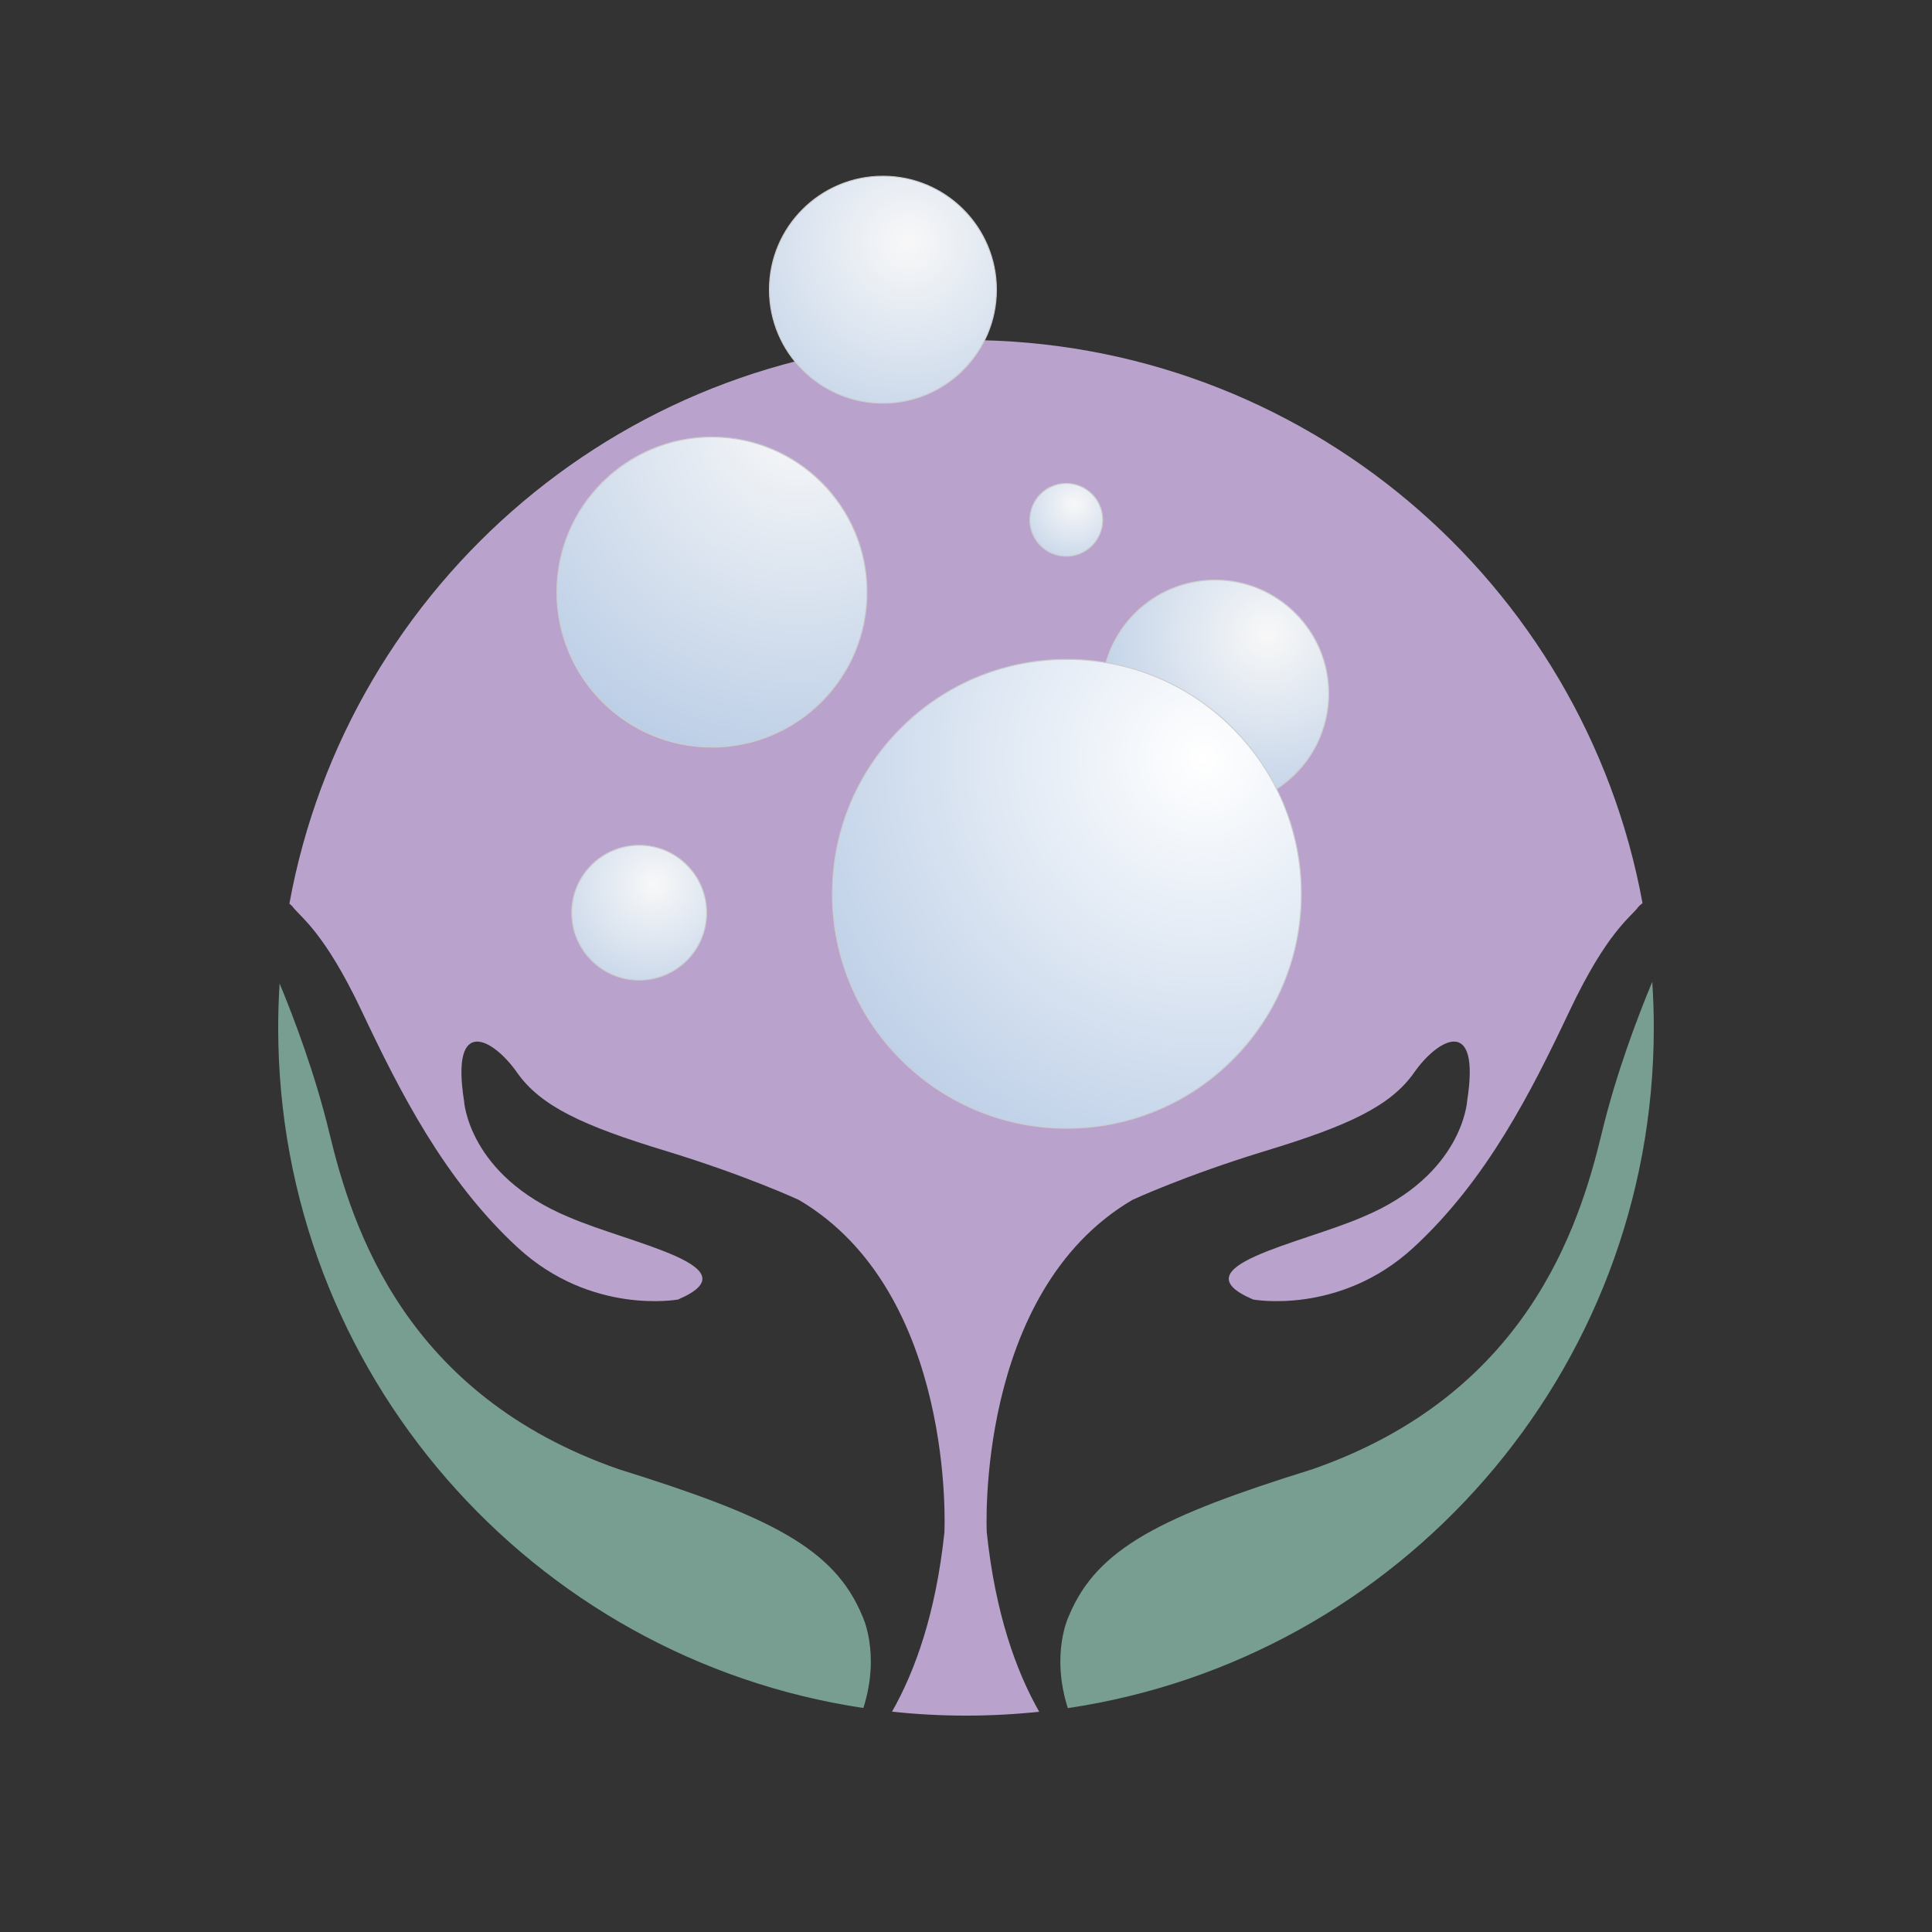 <?xml version="1.0" encoding="utf-8"?>
<!-- Generator: Adobe Illustrator 24.0.2, SVG Export Plug-In . SVG Version: 6.00 Build 0)  -->
<svg version="1.1" id="Calque_1" xmlns="http://www.w3.org/2000/svg" xmlns:xlink="http://www.w3.org/1999/xlink" x="0px" y="0px"
	 viewBox="0 0 1000 1000" style="enable-background:new 0 0 1000 1000;" xml:space="preserve">
<rect x="0" y="0" width="1000" height="1000" fill="#333333" stroke="none"/>
<style type="text/css">
	.st0{fill:#779E91;}
	.st1{fill:#B9A3CC;}
	.st2{fill:url(#SVGID_1_);}
	.st3{fill:#CCCCCC;}
	.st4{fill:url(#SVGID_2_);}
	.st5{fill:url(#SVGID_3_);}
	.st6{fill:url(#SVGID_4_);}
	.st7{fill:url(#SVGID_5_);}
	.st8{fill:url(#SVGID_6_);}
</style>
<g>
	<path class="st0" d="M679.27,760.48c-77.98,24.32-111.34,40.77-125.91,75.67c0,0-9.73,19.39-0.66,47.97
		C724.32,858.65,856,710.71,856,532c0-8-0.27-15.94-0.79-23.82c-7.47,17.93-18.72,47.42-26.14,78.32
		C817.13,636.28,789.39,722.2,679.27,760.48z"/>
</g>
<path class="st1" d="M586.09,621.08c0,0,27.19-12.67,69.28-25.48c42.08-12.81,64.33-22.95,76.58-40.45
	c12.25-17.5,34.48-30.12,27.45,14.64c0,0-2.12,38.5-54.05,60.1c-32.15,13.96-96.58,25.73-56.7,42.74c0,0,44.77,8.26,82.92-26.85
	c38.15-35.12,61.3-81.27,80.77-122.42c19.47-41.15,31.81-48.72,35.49-53.72c0.46-0.63,1.28-1.4,2.33-2.19
	C819.79,301.65,674.57,176,500,176c-174.67,0-319.95,125.8-350.21,291.73c0.87,0.69,1.55,1.35,1.96,1.91
	c3.68,5,16.02,12.57,35.49,53.72c19.47,41.15,42.63,87.3,80.77,122.42c38.15,35.11,82.92,26.85,82.92,26.85
	c39.88-17.01-24.55-28.78-56.7-42.74c-51.93-21.6-54.05-60.1-54.05-60.1c-7.03-44.76,15.2-32.13,27.45-14.64
	c12.25,17.5,34.5,27.64,76.58,40.45c42.08,12.81,69.28,25.48,69.28,25.48c81.48,47.94,75.34,172.02,75.34,172.02
	c-4.42,42-15.18,71.85-27.12,92.86C474.29,887.3,487.06,888,500,888c12.8,0,25.44-0.68,37.89-2c-11.96-21.01-22.72-50.88-27.15-92.9
	C510.75,793.1,504.61,669.02,586.09,621.08z"/>
<g>
	<path class="st0" d="M446.22,836.15c-14.57-34.9-47.93-51.35-125.91-75.67c-110.12-38.28-137.86-124.2-149.81-173.97
		c-7.3-30.41-18.31-59.46-25.78-77.46c-0.48,7.59-0.73,15.24-0.73,22.95c0,178.57,131.47,326.42,302.89,352.06
		C455.94,855.51,446.22,836.15,446.22,836.15z"/>
</g>
<g>
	<radialGradient id="SVGID_1_" cx="470.144" cy="125.253" r="121.67" gradientUnits="userSpaceOnUse">
		<stop  offset="0" style="stop-color:#F8F8F8"/>
		<stop  offset="1" style="stop-color:#BACDE6"/>
	</radialGradient>
	<circle class="st2" cx="457" cy="149.95" r="58.75"/>
	<path class="st3" d="M457,91.45c32.26,0,58.5,26.24,58.5,58.5s-26.24,58.5-58.5,58.5s-58.5-26.24-58.5-58.5S424.74,91.45,457,91.45
		 M457,90.95c-32.58,0-59,26.42-59,59s26.42,59,59,59s59-26.42,59-59S489.58,90.95,457,90.95L457,90.95z"/>
</g>
<g>
	<radialGradient id="SVGID_2_" cx="656.085" cy="328.478" r="101.68" gradientUnits="userSpaceOnUse">
		<stop  offset="0" style="stop-color:#F8F8F8"/>
		<stop  offset="1" style="stop-color:#BACDE6"/>
	</radialGradient>
	<circle class="st4" cx="629" cy="358.95" r="58.75"/>
	<path class="st3" d="M629,300.45c32.26,0,58.5,26.24,58.5,58.5s-26.24,58.5-58.5,58.5s-58.5-26.24-58.5-58.5
		S596.74,300.45,629,300.45 M629,299.95c-32.58,0-59,26.42-59,59s26.42,59,59,59s59-26.42,59-59S661.58,299.95,629,299.95
		L629,299.95z"/>
</g>
<g>
	<radialGradient id="SVGID_3_" cx="622.655" cy="392.544" r="238.222" gradientUnits="userSpaceOnUse">
		<stop  offset="0" style="stop-color:#FFFFFF"/>
		<stop  offset="1" style="stop-color:#BACDE6"/>
	</radialGradient>
	<circle class="st5" cx="552.21" cy="462.65" r="121.35"/>
	<path class="st3" d="M552.21,341.55c32.35,0,62.76,12.6,85.63,35.47c22.87,22.87,35.47,53.28,35.47,85.63s-12.6,62.76-35.47,85.63
		c-22.87,22.87-53.28,35.47-85.63,35.47s-62.76-12.6-85.63-35.47c-22.87-22.87-35.47-53.28-35.47-85.63s12.6-62.76,35.47-85.63
		S519.86,341.55,552.21,341.55 M552.21,341.05c-67.16,0-121.6,54.44-121.6,121.6s54.44,121.6,121.6,121.6
		c67.16,0,121.6-54.44,121.6-121.6S619.37,341.05,552.21,341.05L552.21,341.05z"/>
</g>
<g>
	<radialGradient id="SVGID_4_" cx="556.117" cy="261.125" r="39.038" gradientUnits="userSpaceOnUse">
		<stop  offset="0" style="stop-color:#F8F8F8"/>
		<stop  offset="1" style="stop-color:#BACDE6"/>
	</radialGradient>
	<path class="st6" d="M551.9,287.9c-10.39,0-18.85-8.46-18.85-18.85c0-10.39,8.46-18.85,18.85-18.85c10.39,0,18.85,8.46,18.85,18.85
		C570.75,279.44,562.29,287.9,551.9,287.9z"/>
	<path class="st3" d="M551.9,250.45c10.26,0,18.6,8.34,18.6,18.6s-8.34,18.6-18.6,18.6s-18.6-8.34-18.6-18.6
		S541.64,250.45,551.9,250.45 M551.9,249.95c-10.55,0-19.1,8.55-19.1,19.1c0,10.55,8.55,19.1,19.1,19.1c10.55,0,19.1-8.55,19.1-19.1
		C571,258.5,562.45,249.95,551.9,249.95L551.9,249.95z"/>
</g>
<g>
	<radialGradient id="SVGID_5_" cx="413.659" cy="217.027" r="186.381" gradientUnits="userSpaceOnUse">
		<stop  offset="0" style="stop-color:#F8F8F8"/>
		<stop  offset="1" style="stop-color:#BACDE6"/>
	</radialGradient>
	<circle class="st7" cx="368.5" cy="306.45" r="80.25"/>
	<path class="st3" d="M368.5,226.45c44.11,0,80,35.89,80,80s-35.89,80-80,80s-80-35.89-80-80S324.39,226.45,368.5,226.45
		 M368.5,225.95c-44.46,0-80.5,36.04-80.5,80.5s36.04,80.5,80.5,80.5s80.5-36.04,80.5-80.5S412.96,225.95,368.5,225.95L368.5,225.95
		z"/>
</g>
<g>
	<radialGradient id="SVGID_6_" cx="338.658" cy="457.728" r="72.278" gradientUnits="userSpaceOnUse">
		<stop  offset="0" style="stop-color:#F8F8F8"/>
		<stop  offset="1" style="stop-color:#BACDE6"/>
	</radialGradient>
	<path class="st8" d="M330.85,507.3c-19.24,0-34.9-15.66-34.9-34.9c0-19.24,15.66-34.9,34.9-34.9c19.24,0,34.9,15.66,34.9,34.9
		C365.75,491.64,350.09,507.3,330.85,507.3z"/>
	<path class="st3" d="M330.85,437.75c19.11,0,34.65,15.54,34.65,34.65s-15.54,34.65-34.65,34.65c-19.11,0-34.65-15.54-34.65-34.65
		S311.74,437.75,330.85,437.75 M330.85,437.25c-19.41,0-35.15,15.74-35.15,35.15s15.74,35.15,35.15,35.15
		c19.41,0,35.15-15.74,35.15-35.15S350.26,437.25,330.85,437.25L330.85,437.25z"/>
</g>
</svg>
